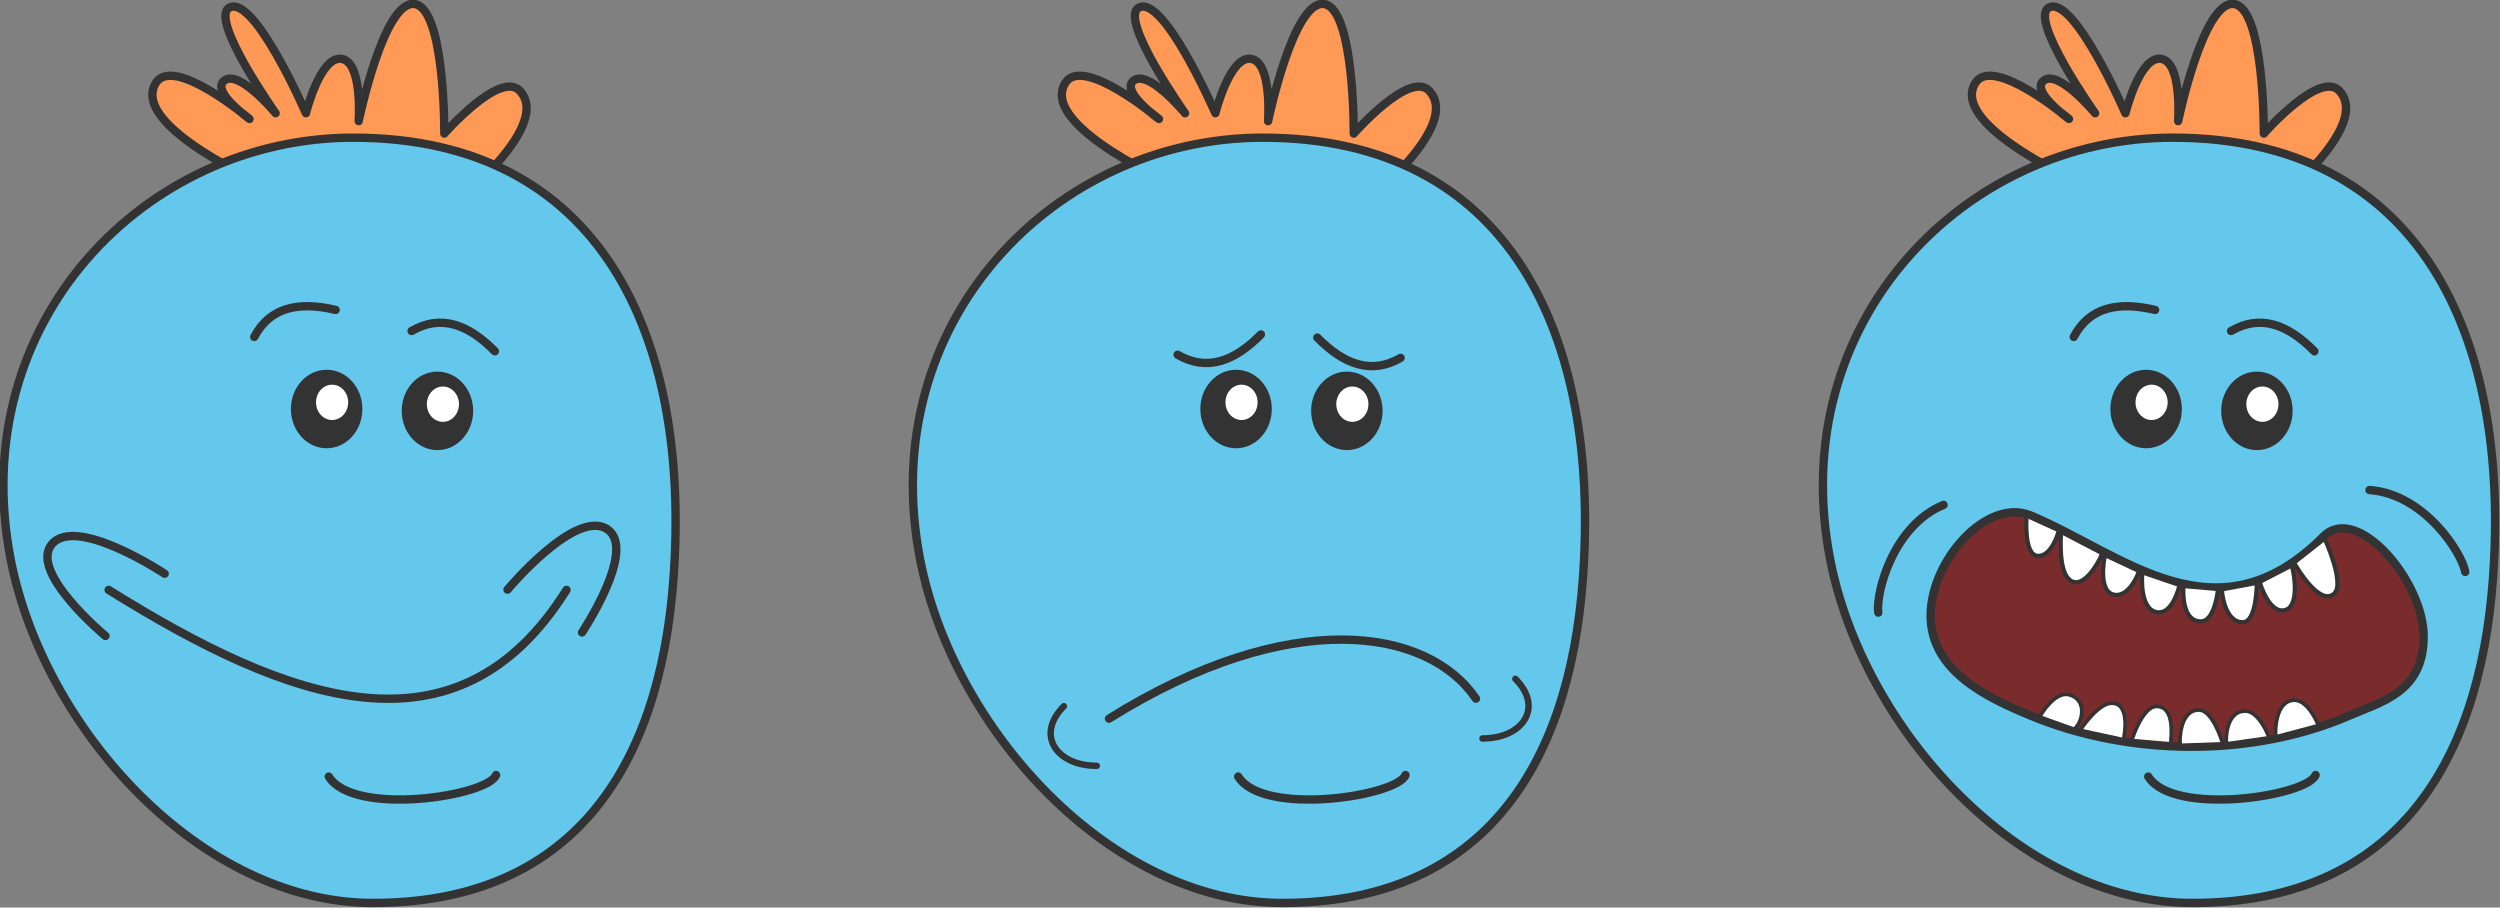 <?xml version="1.0" encoding="UTF-8" standalone="no"?>
<!-- Created with Inkscape (http://www.inkscape.org/) -->

<svg
   xmlns:dc="http://purl.org/dc/elements/1.1/"
   xmlns:cc="http://creativecommons.org/ns#"
   xmlns:rdf="http://www.w3.org/1999/02/22-rdf-syntax-ns#"
   xmlns:svg="http://www.w3.org/2000/svg"
   xmlns="http://www.w3.org/2000/svg"
   xmlns:sodipodi="http://sodipodi.sourceforge.net/DTD/sodipodi-0.dtd"
   xmlns:inkscape="http://www.inkscape.org/namespaces/inkscape"
   width="975.773"
   height="354.23"
   viewBox="0 0 258.173 93.723"
   version="1.1"
   id="svg8"
   inkscape:version="0.92.1 r15371"
   sodipodi:docname="Mr. Meeseeks.svg">
  <rect x="0" y="0" width="258.173" height="93.723" fill="#808080" stroke="none"/>
  <defs
     id="defs2" />
  <sodipodi:namedview
     id="base"
     pagecolor="#ffffff"
     bordercolor="#666666"
     borderopacity="1.0"
     inkscape:pageopacity="0.0"
     inkscape:pageshadow="2"
     inkscape:zoom="1"
     inkscape:cx="498.10096"
     inkscape:cy="139.50334"
     inkscape:document-units="px"
     inkscape:current-layer="layer1"
     showgrid="false"
     units="px"
     showborder="true"
     inkscape:window-width="1920"
     inkscape:window-height="1017"
     inkscape:window-x="-8"
     inkscape:window-y="-8"
     inkscape:window-maximized="1"
     fit-margin-top="0"
     fit-margin-left="0"
     fit-margin-right="0"
     fit-margin-bottom="0" />
  <g
     inkscape:label="Layer 1"
     inkscape:groupmode="layer"
     id="layer1"
     transform="translate(204.493,-107.101)">
    <g
       id="g4739-0"
       transform="matrix(1.632,0,0,1.632,-572.177,-7.3)">
      <path
         sodipodi:nodetypes="cscscscscscsccc"
         inkscape:connector-curvature="0"
         id="path4479-7"
         d="m 242.341,81.927 c 0,0 -8.891,-3.816 -7.183,-6.577 1.113,-1.8 5.926,2.277 5.926,2.277 0,0 -2.323,-1.66 -1.666,-2.366 0.881,-0.945 3.319,2.002 3.319,2.002 0,0 -4.224,-5.97 -2.927,-6.68 1.571,-0.859 4.845,6.68 4.845,6.68 0,0 0.905,-3.653 2.259,-3.439 1.345,0.213 1.078,3.94 1.078,3.94 0,0 1.6,-7.735 3.557,-7.407 1.913,0.321 1.863,8.194 1.863,8.194 0,0 3.551,-4.048 4.787,-2.697 2.334,2.551 -5.872,8.551 -5.872,8.551 l -8.864,0.695 z"
         style="opacity:1;vector-effect:none;fill:#ff9955;fill-opacity:1;stroke:#333333;stroke-width:0.529;stroke-linecap:round;stroke-linejoin:round;stroke-miterlimit:4;stroke-dasharray:none;stroke-dashoffset:0;stroke-opacity:1" />
      <path
         style="opacity:1;vector-effect:none;fill:#64c7ec;fill-opacity:1;stroke:#333333;stroke-width:0.529;stroke-linecap:round;stroke-linejoin:round;stroke-miterlimit:4;stroke-dasharray:none;stroke-dashoffset:0;stroke-opacity:1"
         d="m 247.653,78.811 c 15.582,0 21.371,12.439 20.262,27.865 -0.886,12.328 -6.655,20.559 -19.014,20.559 -10.915,-1e-5 -20.862,-11.044 -22.933,-21.761 -2.905,-15.036 8.553,-26.664 21.685,-26.664 z"
         id="path4405-0"
         inkscape:connector-curvature="0"
         sodipodi:nodetypes="sssss" />
      <g
         id="g4419-7"
         transform="translate(95.803)">
        <g
           id="g4411-0">
          <ellipse
             style="opacity:1;vector-effect:none;fill:#333333;fill-opacity:1;stroke:none;stroke-width:0.948;stroke-linecap:round;stroke-linejoin:round;stroke-miterlimit:4;stroke-dasharray:none;stroke-dashoffset:0;stroke-opacity:1"
             id="ellipse4407-6"
             cx="150.162"
             cy="95.98"
             rx="2.261"
             ry="2.484" />
          <ellipse
             ry="1.118"
             rx="1.017"
             cy="95.558"
             cx="150.508"
             id="ellipse4409-3"
             style="opacity:1;vector-effect:none;fill:#ffffff;fill-opacity:1;stroke:none;stroke-width:0.426;stroke-linecap:round;stroke-linejoin:round;stroke-miterlimit:4;stroke-dasharray:none;stroke-dashoffset:0;stroke-opacity:1" />
        </g>
        <g
           id="g4417-7">
          <ellipse
             ry="2.484"
             rx="2.261"
             cy="96.096"
             cx="157.173"
             id="ellipse4413-4"
             style="opacity:1;vector-effect:none;fill:#333333;fill-opacity:1;stroke:none;stroke-width:0.948;stroke-linecap:round;stroke-linejoin:round;stroke-miterlimit:4;stroke-dasharray:none;stroke-dashoffset:0;stroke-opacity:1" />
          <ellipse
             style="opacity:1;vector-effect:none;fill:#ffffff;fill-opacity:1;stroke:none;stroke-width:0.426;stroke-linecap:round;stroke-linejoin:round;stroke-miterlimit:4;stroke-dasharray:none;stroke-dashoffset:0;stroke-opacity:1"
             id="ellipse4415-8"
             cx="157.52"
             cy="95.674"
             rx="1.017"
             ry="1.118" />
        </g>
      </g>
      <path
         style="fill:none;stroke:#333333;stroke-width:0.529;stroke-linecap:round;stroke-linejoin:round;stroke-miterlimit:4;stroke-dasharray:none;stroke-opacity:1"
         d="m 232.172,107.426 c 11.444,7.146 22.069,11.019 28.972,0"
         id="path4421-0"
         inkscape:connector-curvature="0"
         sodipodi:nodetypes="cc" />
      <path
         style="opacity:1;vector-effect:none;fill:none;fill-opacity:1;stroke:#333333;stroke-width:0.529;stroke-linecap:round;stroke-linejoin:round;stroke-miterlimit:4;stroke-dasharray:none;stroke-dashoffset:0;stroke-opacity:1"
         d="m 257.412,107.408 c 0,0 4.393,-5.259 6.369,-3.779 1.787,1.338 -1.656,6.489 -1.656,6.489"
         id="path4423-8"
         inkscape:connector-curvature="0"
         sodipodi:nodetypes="csc" />
      <path
         sodipodi:nodetypes="csc"
         inkscape:connector-curvature="0"
         id="path4425-7"
         d="m 235.715,106.402 c 0,0 -5.708,-3.791 -7.182,-1.81 -1.332,1.791 3.435,5.749 3.435,5.749"
         style="opacity:1;vector-effect:none;fill:none;fill-opacity:1;stroke:#333333;stroke-width:0.529;stroke-linecap:round;stroke-linejoin:round;stroke-miterlimit:4;stroke-dasharray:none;stroke-dashoffset:0;stroke-opacity:1" />
      <path
         style="opacity:1;vector-effect:none;fill:none;fill-opacity:1;stroke:#333333;stroke-width:0.529;stroke-linecap:round;stroke-linejoin:round;stroke-miterlimit:4;stroke-dasharray:none;stroke-dashoffset:0;stroke-opacity:1"
         d="m 246.099,119.239 c 1.581,2.549 10.069,1.237 10.589,-0.099"
         id="path4427-2"
         inkscape:connector-curvature="0"
         sodipodi:nodetypes="cc" />
      <path
         style="opacity:1;vector-effect:none;fill:none;fill-opacity:1;stroke:#333333;stroke-width:0.529;stroke-linecap:round;stroke-linejoin:round;stroke-miterlimit:4;stroke-dasharray:none;stroke-dashoffset:0;stroke-opacity:1"
         d="m 241.385,91.418 c 0.996,-1.887 2.817,-2.264 5.149,-1.707"
         id="path4429-0"
         inkscape:connector-curvature="0"
         sodipodi:nodetypes="cc" />
      <path
         sodipodi:nodetypes="cc"
         inkscape:connector-curvature="0"
         id="path4431-0"
         d="m 251.342,91.043 c 1.845,-1.071 3.589,-0.425 5.27,1.284"
         style="opacity:1;vector-effect:none;fill:none;fill-opacity:1;stroke:#333333;stroke-width:0.529;stroke-linecap:round;stroke-linejoin:round;stroke-miterlimit:4;stroke-dasharray:none;stroke-dashoffset:0;stroke-opacity:1" />
    </g>
    <g
       id="g4722-2"
       transform="matrix(1.632,0,0,1.632,-590.529,-7.3)">
      <path
         style="opacity:1;vector-effect:none;fill:#ff9955;fill-opacity:1;stroke:#333333;stroke-width:0.529;stroke-linecap:round;stroke-linejoin:round;stroke-miterlimit:4;stroke-dasharray:none;stroke-dashoffset:0;stroke-opacity:1"
         d="m 311.133,81.927 c 0,0 -8.891,-3.816 -7.183,-6.577 1.113,-1.8 5.926,2.277 5.926,2.277 0,0 -2.323,-1.66 -1.666,-2.366 0.881,-0.945 3.319,2.002 3.319,2.002 0,0 -4.224,-5.97 -2.927,-6.68 1.571,-0.859 4.845,6.68 4.845,6.68 0,0 0.905,-3.653 2.259,-3.439 1.345,0.213 1.078,3.94 1.078,3.94 0,0 1.6,-7.735 3.557,-7.407 1.913,0.321 1.863,8.194 1.863,8.194 0,0 3.551,-4.048 4.787,-2.697 2.334,2.551 -5.872,8.551 -5.872,8.551 l -8.864,0.695 z"
         id="path4705-4"
         inkscape:connector-curvature="0"
         sodipodi:nodetypes="cscscscscscsccc" />
      <path
         sodipodi:nodetypes="sssss"
         inkscape:connector-curvature="0"
         id="path4433-1"
         d="m 316.444,78.811 c 15.582,0 21.371,12.439 20.262,27.865 -0.886,12.328 -6.655,20.559 -19.014,20.559 -10.915,-1e-5 -20.862,-11.044 -22.933,-21.761 -2.905,-15.036 8.553,-26.664 21.685,-26.664 z"
         style="opacity:1;vector-effect:none;fill:#64c7ec;fill-opacity:1;stroke:#333333;stroke-width:0.529;stroke-linecap:round;stroke-linejoin:round;stroke-miterlimit:4;stroke-dasharray:none;stroke-dashoffset:0;stroke-opacity:1" />
      <g
         transform="translate(164.595)"
         id="g4447-5">
        <g
           id="g4439-2">
          <ellipse
             ry="2.484"
             rx="2.261"
             cy="95.98"
             cx="150.162"
             id="ellipse4435-1"
             style="opacity:1;vector-effect:none;fill:#333333;fill-opacity:1;stroke:none;stroke-width:0.948;stroke-linecap:round;stroke-linejoin:round;stroke-miterlimit:4;stroke-dasharray:none;stroke-dashoffset:0;stroke-opacity:1" />
          <ellipse
             style="opacity:1;vector-effect:none;fill:#ffffff;fill-opacity:1;stroke:none;stroke-width:0.426;stroke-linecap:round;stroke-linejoin:round;stroke-miterlimit:4;stroke-dasharray:none;stroke-dashoffset:0;stroke-opacity:1"
             id="ellipse4437-8"
             cx="150.508"
             cy="95.558"
             rx="1.017"
             ry="1.118" />
        </g>
        <g
           id="g4445-5">
          <ellipse
             style="opacity:1;vector-effect:none;fill:#333333;fill-opacity:1;stroke:none;stroke-width:0.948;stroke-linecap:round;stroke-linejoin:round;stroke-miterlimit:4;stroke-dasharray:none;stroke-dashoffset:0;stroke-opacity:1"
             id="ellipse4441-5"
             cx="157.173"
             cy="96.096"
             rx="2.261"
             ry="2.484" />
          <ellipse
             ry="1.118"
             rx="1.017"
             cy="95.674"
             cx="157.52"
             id="ellipse4443-4"
             style="opacity:1;vector-effect:none;fill:#ffffff;fill-opacity:1;stroke:none;stroke-width:0.426;stroke-linecap:round;stroke-linejoin:round;stroke-miterlimit:4;stroke-dasharray:none;stroke-dashoffset:0;stroke-opacity:1" />
        </g>
      </g>
      <path
         sodipodi:nodetypes="cc"
         inkscape:connector-curvature="0"
         id="path4449-9"
         d="m 306.717,115.572 c 11.445,-7.146 20.163,-5.769 23.219,-1.263"
         style="fill:none;stroke:#333333;stroke-width:0.529;stroke-linecap:round;stroke-linejoin:round;stroke-miterlimit:4;stroke-dasharray:none;stroke-opacity:1" />
      <path
         sodipodi:nodetypes="cc"
         inkscape:connector-curvature="0"
         id="path4455-6"
         d="m 314.891,119.239 c 1.581,2.549 10.069,1.237 10.589,-0.099"
         style="opacity:1;vector-effect:none;fill:none;fill-opacity:1;stroke:#333333;stroke-width:0.529;stroke-linecap:round;stroke-linejoin:round;stroke-miterlimit:4;stroke-dasharray:none;stroke-dashoffset:0;stroke-opacity:1" />
      <path
         style="opacity:1;vector-effect:none;fill:none;fill-opacity:1;stroke:#333333;stroke-width:0.529;stroke-linecap:round;stroke-linejoin:round;stroke-miterlimit:4;stroke-dasharray:none;stroke-dashoffset:0;stroke-opacity:1"
         d="m 325.169,92.744 c -1.845,1.071 -3.589,0.425 -5.27,-1.284"
         id="path4459-1"
         inkscape:connector-curvature="0"
         sodipodi:nodetypes="cc" />
      <path
         sodipodi:nodetypes="cc"
         inkscape:connector-curvature="0"
         id="path4461-4"
         d="m 311.06,92.545 c 1.845,1.071 3.589,0.425 5.27,-1.284"
         style="opacity:1;vector-effect:none;fill:none;fill-opacity:1;stroke:#333333;stroke-width:0.529;stroke-linecap:round;stroke-linejoin:round;stroke-miterlimit:4;stroke-dasharray:none;stroke-dashoffset:0;stroke-opacity:1" />
      <path
         style="opacity:1;vector-effect:none;fill:none;fill-opacity:1;stroke:#333333;stroke-width:0.408;stroke-linecap:round;stroke-linejoin:round;stroke-miterlimit:4;stroke-dasharray:none;stroke-dashoffset:0;stroke-opacity:1"
         d="m 332.429,113.055 c 1.815,1.815 0.47,3.772 -2.08,3.772"
         id="path4701-1"
         inkscape:connector-curvature="0"
         sodipodi:nodetypes="cc" />
      <path
         sodipodi:nodetypes="cc"
         inkscape:connector-curvature="0"
         id="path4703-8"
         d="m 303.862,114.786 c -1.815,1.815 -0.47,3.772 2.08,3.772"
         style="opacity:1;vector-effect:none;fill:none;fill-opacity:1;stroke:#333333;stroke-width:0.408;stroke-linecap:round;stroke-linejoin:round;stroke-miterlimit:4;stroke-dasharray:none;stroke-dashoffset:0;stroke-opacity:1" />
    </g>
    <g
       id="g4412"
       transform="matrix(1.632,0,0,1.632,-303.116,-7.3)">
      <path
         style="opacity:1;vector-effect:none;fill:#ff9955;fill-opacity:1;stroke:#333333;stroke-width:0.529;stroke-linecap:round;stroke-linejoin:round;stroke-miterlimit:4;stroke-dasharray:none;stroke-dashoffset:0;stroke-opacity:1"
         d="m 192.608,81.927 c 0,0 -8.891,-3.816 -7.183,-6.577 1.113,-1.8 5.926,2.277 5.926,2.277 0,0 -2.323,-1.66 -1.666,-2.366 0.881,-0.945 3.319,2.002 3.319,2.002 0,0 -4.224,-5.97 -2.927,-6.68 1.571,-0.859 4.845,6.68 4.845,6.68 0,0 0.905,-3.653 2.259,-3.439 1.345,0.213 1.078,3.94 1.078,3.94 0,0 1.6,-7.735 3.557,-7.407 1.913,0.321 1.863,8.194 1.863,8.194 0,0 3.551,-4.048 4.787,-2.697 2.334,2.551 -5.872,8.551 -5.872,8.551 l -8.864,0.695 z"
         id="path4554-8"
         inkscape:connector-curvature="0"
         sodipodi:nodetypes="cscscscscscsccc" />
      <path
         sodipodi:nodetypes="sssss"
         inkscape:connector-curvature="0"
         id="path4556-1"
         d="m 197.92,78.811 c 15.582,0 21.371,12.439 20.262,27.865 -0.886,12.328 -6.655,20.559 -19.014,20.559 -10.915,-1e-5 -20.862,-11.044 -22.933,-21.761 -2.905,-15.036 8.553,-26.664 21.685,-26.664 z"
         style="opacity:1;vector-effect:none;fill:#64c7ec;fill-opacity:1;stroke:#333333;stroke-width:0.529;stroke-linecap:round;stroke-linejoin:round;stroke-miterlimit:4;stroke-dasharray:none;stroke-dashoffset:0;stroke-opacity:1" />
      <g
         transform="translate(46.07,-1.1e-6)"
         id="g4570-6">
        <g
           id="g4562-0">
          <ellipse
             ry="2.484"
             rx="2.261"
             cy="95.98"
             cx="150.162"
             id="ellipse4558-7"
             style="opacity:1;vector-effect:none;fill:#333333;fill-opacity:1;stroke:none;stroke-width:0.948;stroke-linecap:round;stroke-linejoin:round;stroke-miterlimit:4;stroke-dasharray:none;stroke-dashoffset:0;stroke-opacity:1" />
          <ellipse
             style="opacity:1;vector-effect:none;fill:#ffffff;fill-opacity:1;stroke:none;stroke-width:0.426;stroke-linecap:round;stroke-linejoin:round;stroke-miterlimit:4;stroke-dasharray:none;stroke-dashoffset:0;stroke-opacity:1"
             id="ellipse4560-5"
             cx="150.508"
             cy="95.558"
             rx="1.017"
             ry="1.118" />
        </g>
        <g
           id="g4568-8">
          <ellipse
             style="opacity:1;vector-effect:none;fill:#333333;fill-opacity:1;stroke:none;stroke-width:0.948;stroke-linecap:round;stroke-linejoin:round;stroke-miterlimit:4;stroke-dasharray:none;stroke-dashoffset:0;stroke-opacity:1"
             id="ellipse4564-4"
             cx="157.173"
             cy="96.096"
             rx="2.261"
             ry="2.484" />
          <ellipse
             ry="1.118"
             rx="1.017"
             cy="95.674"
             cx="157.52"
             id="ellipse4566-6"
             style="opacity:1;vector-effect:none;fill:#ffffff;fill-opacity:1;stroke:none;stroke-width:0.426;stroke-linecap:round;stroke-linejoin:round;stroke-miterlimit:4;stroke-dasharray:none;stroke-dashoffset:0;stroke-opacity:1" />
        </g>
      </g>
      <path
         sodipodi:nodetypes="cc"
         inkscape:connector-curvature="0"
         id="path4578-5"
         d="m 196.367,119.239 c 1.581,2.549 10.069,1.237 10.589,-0.099"
         style="opacity:1;vector-effect:none;fill:none;fill-opacity:1;stroke:#333333;stroke-width:0.529;stroke-linecap:round;stroke-linejoin:round;stroke-miterlimit:4;stroke-dasharray:none;stroke-dashoffset:0;stroke-opacity:1" />
      <path
         sodipodi:nodetypes="cc"
         inkscape:connector-curvature="0"
         id="path4580-7"
         d="m 191.652,91.418 c 0.996,-1.887 2.817,-2.264 5.149,-1.706"
         style="opacity:1;vector-effect:none;fill:none;fill-opacity:1;stroke:#333333;stroke-width:0.529;stroke-linecap:round;stroke-linejoin:round;stroke-miterlimit:4;stroke-dasharray:none;stroke-dashoffset:0;stroke-opacity:1" />
      <path
         style="opacity:1;vector-effect:none;fill:none;fill-opacity:1;stroke:#333333;stroke-width:0.529;stroke-linecap:round;stroke-linejoin:round;stroke-miterlimit:4;stroke-dasharray:none;stroke-dashoffset:0;stroke-opacity:1"
         d="m 201.609,91.043 c 1.845,-1.071 3.589,-0.425 5.27,1.284"
         id="path4582-5"
         inkscape:connector-curvature="0"
         sodipodi:nodetypes="cc" />
      <path
         sodipodi:nodetypes="sssaass"
         inkscape:connector-curvature="0"
         id="rect4497-5"
         d="m 188.933,102.717 c 5.889,2.468 11.736,8.119 18.525,1.323 2.111,-2.113 6.336,2.826 6.336,6.336 0,3.51 -2.609,4.102 -4.715,5.013 -6.164,2.664 -13.942,2.57 -20.146,0 -2.759,-1.143 -6.336,-2.826 -6.336,-6.336 0,-3.51 3.581,-7.49 6.336,-6.336 z"
         style="opacity:1;vector-effect:none;fill:#7a2c2c;fill-opacity:1;stroke:#333333;stroke-width:0.529;stroke-linecap:round;stroke-linejoin:round;stroke-miterlimit:4;stroke-dasharray:none;stroke-dashoffset:0;stroke-opacity:1" />
      <path
         sodipodi:nodetypes="csc"
         inkscape:connector-curvature="0"
         id="path4510-6"
         d="m 190.672,103.787 c 0,0 -0.408,1.488 -1.262,1.488 -0.928,0 -0.745,-2.401 -0.745,-2.401"
         style="opacity:1;vector-effect:none;fill:#ffffff;fill-opacity:1;stroke:#333333;stroke-width:0.265;stroke-linecap:round;stroke-linejoin:round;stroke-miterlimit:4;stroke-dasharray:none;stroke-dashoffset:0;stroke-opacity:1" />
      <path
         style="opacity:1;vector-effect:none;fill:#ffffff;fill-opacity:1;stroke:#333333;stroke-width:0.265;stroke-linecap:round;stroke-linejoin:round;stroke-miterlimit:4;stroke-dasharray:none;stroke-dashoffset:0;stroke-opacity:1"
         d="m 193.397,105.231 c -0.072,0.268 -1.157,2.339 -2.046,1.52 -0.683,-0.629 -0.504,-2.849 -0.504,-2.849"
         id="path4536-5"
         inkscape:connector-curvature="0"
         sodipodi:nodetypes="csc" />
      <path
         style="opacity:1;vector-effect:none;fill:#ffffff;fill-opacity:1;stroke:#333333;stroke-width:0.265;stroke-linecap:round;stroke-linejoin:round;stroke-miterlimit:4;stroke-dasharray:none;stroke-dashoffset:0;stroke-opacity:1"
         d="m 195.741,106.361 c 0,0 -0.507,1.364 -1.36,1.382 -1.238,0.026 -0.802,-2.284 -0.775,-2.385"
         id="path4538-3"
         inkscape:connector-curvature="0"
         sodipodi:nodetypes="csc" />
      <path
         sodipodi:nodetypes="csc"
         inkscape:connector-curvature="0"
         id="path4542-8"
         d="m 198.312,107.252 c 0,0 -0.385,1.574 -1.239,1.592 -1.238,0.026 -1.116,-2.251 -1.08,-2.385"
         style="opacity:1;vector-effect:none;fill:#ffffff;fill-opacity:1;stroke:#333333;stroke-width:0.265;stroke-linecap:round;stroke-linejoin:round;stroke-miterlimit:4;stroke-dasharray:none;stroke-dashoffset:0;stroke-opacity:1" />
      <path
         style="opacity:1;vector-effect:none;fill:#ffffff;fill-opacity:1;stroke:#333333;stroke-width:0.265;stroke-linecap:round;stroke-linejoin:round;stroke-miterlimit:4;stroke-dasharray:none;stroke-dashoffset:0;stroke-opacity:1"
         d="m 200.764,107.503 c 0,0 -0.203,1.896 -1.056,1.913 -1.238,0.026 -1.12,-1.986 -1.12,-2.101"
         id="path4544-3"
         inkscape:connector-curvature="0"
         sodipodi:nodetypes="csc" />
      <path
         style="opacity:1;vector-effect:none;fill:#ffffff;fill-opacity:1;stroke:#333333;stroke-width:0.265;stroke-linecap:round;stroke-linejoin:round;stroke-miterlimit:4;stroke-dasharray:none;stroke-dashoffset:0;stroke-opacity:1"
         d="m 203.231,107.118 c 0,0 -0.018,2.333 -0.872,2.351 -1.238,0.026 -1.345,-2.2 -1.323,-1.941"
         id="path4546-7"
         inkscape:connector-curvature="0"
         sodipodi:nodetypes="csc" />
      <path
         sodipodi:nodetypes="csc"
         inkscape:connector-curvature="0"
         id="path4550-9"
         d="m 205.663,105.816 c 0.152,0.263 1.579,2.662 2.468,1.842 0.683,-0.629 -0.549,-3.35 -0.549,-3.35"
         style="opacity:1;vector-effect:none;fill:#ffffff;fill-opacity:1;stroke:#333333;stroke-width:0.265;stroke-linecap:round;stroke-linejoin:round;stroke-miterlimit:4;stroke-dasharray:none;stroke-dashoffset:0;stroke-opacity:1" />
      <path
         sodipodi:nodetypes="csc"
         inkscape:connector-curvature="0"
         id="path4552-7"
         d="m 203.459,107.055 c 0,0 0.507,1.652 1.36,1.67 1.238,0.026 0.734,-2.576 0.653,-2.715"
         style="opacity:1;vector-effect:none;fill:#ffffff;fill-opacity:1;stroke:#333333;stroke-width:0.265;stroke-linecap:round;stroke-linejoin:round;stroke-miterlimit:4;stroke-dasharray:none;stroke-dashoffset:0;stroke-opacity:1" />
      <path
         style="opacity:1;vector-effect:none;fill:#ffffff;fill-opacity:1;stroke:#333333;stroke-width:0.23;stroke-linecap:round;stroke-linejoin:round;stroke-miterlimit:4;stroke-dasharray:none;stroke-dashoffset:0;stroke-opacity:1"
         d="m 191.765,116.152 c 0.473,-0.473 0.721,-1.787 -0.411,-2.091 -0.897,-0.24 -1.8,1.299 -1.8,1.299"
         id="path4606-9"
         inkscape:connector-curvature="0"
         sodipodi:nodetypes="csc" />
      <path
         sodipodi:nodetypes="csc"
         inkscape:connector-curvature="0"
         id="path4656-4"
         d="m 192.128,116.207 c 0,0 1.057,-1.59 1.91,-1.608 1.238,-0.026 0.787,2.101 0.787,2.191"
         style="opacity:1;vector-effect:none;fill:#ffffff;fill-opacity:1;stroke:#333333;stroke-width:0.23;stroke-linecap:round;stroke-linejoin:round;stroke-miterlimit:4;stroke-dasharray:none;stroke-dashoffset:0;stroke-opacity:1" />
      <path
         sodipodi:nodetypes="csc"
         inkscape:connector-curvature="0"
         id="path4658-6"
         d="m 195.358,116.842 c 0,0 0.661,-2.024 1.515,-2.042 1.238,-0.026 0.91,2.07 0.926,2.256"
         style="opacity:1;vector-effect:none;fill:#ffffff;fill-opacity:1;stroke:#333333;stroke-width:0.23;stroke-linecap:round;stroke-linejoin:round;stroke-miterlimit:4;stroke-dasharray:none;stroke-dashoffset:0;stroke-opacity:1" />
      <path
         style="opacity:1;vector-effect:none;fill:#ffffff;fill-opacity:1;stroke:#333333;stroke-width:0.23;stroke-linecap:round;stroke-linejoin:round;stroke-miterlimit:4;stroke-dasharray:none;stroke-dashoffset:0;stroke-opacity:1"
         d="m 201.046,117.053 c 0,0 -0.601,-2.006 -1.454,-2.023 -1.238,-0.026 -1.244,1.96 -1.202,2.116"
         id="path4660-9"
         inkscape:connector-curvature="0"
         sodipodi:nodetypes="csc" />
      <path
         sodipodi:nodetypes="cc"
         inkscape:connector-curvature="0"
         id="path4692-2"
         d="m 210.369,101.107 c 3.46,0.246 5.84,3.97 6.057,5.18"
         style="opacity:1;vector-effect:none;fill:none;fill-opacity:1;stroke:#333333;stroke-width:0.529;stroke-linecap:round;stroke-linejoin:round;stroke-miterlimit:4;stroke-dasharray:none;stroke-dashoffset:0;stroke-opacity:1" />
      <path
         style="opacity:1;vector-effect:none;fill:none;fill-opacity:1;stroke:#333333;stroke-width:0.529;stroke-linecap:round;stroke-linejoin:round;stroke-miterlimit:4;stroke-dasharray:none;stroke-dashoffset:0;stroke-opacity:1"
         d="m 183.415,102.047 c -3.209,1.317 -4.303,5.599 -4.13,6.816"
         id="path4699-3"
         inkscape:connector-curvature="0"
         sodipodi:nodetypes="cc" />
      <path
         sodipodi:nodetypes="csc"
         inkscape:connector-curvature="0"
         id="path4378"
         d="m 203.972,116.669 c 0,0 -0.595,-1.554 -1.448,-1.572 -1.238,-0.026 -1.25,1.798 -1.208,1.954"
         style="opacity:1;vector-effect:none;fill:#ffffff;fill-opacity:1;stroke:#333333;stroke-width:0.23;stroke-linecap:round;stroke-linejoin:round;stroke-miterlimit:4;stroke-dasharray:none;stroke-dashoffset:0;stroke-opacity:1" />
      <path
         sodipodi:nodetypes="csc"
         inkscape:connector-curvature="0"
         id="path4380"
         d="m 207.09,115.895 c 0,0 -0.601,-1.468 -1.454,-1.486 -1.238,-0.026 -1.244,2.043 -1.202,2.199"
         style="opacity:1;vector-effect:none;fill:#ffffff;fill-opacity:1;stroke:#333333;stroke-width:0.23;stroke-linecap:round;stroke-linejoin:round;stroke-miterlimit:4;stroke-dasharray:none;stroke-dashoffset:0;stroke-opacity:1" />
    </g>
  </g>
</svg>
